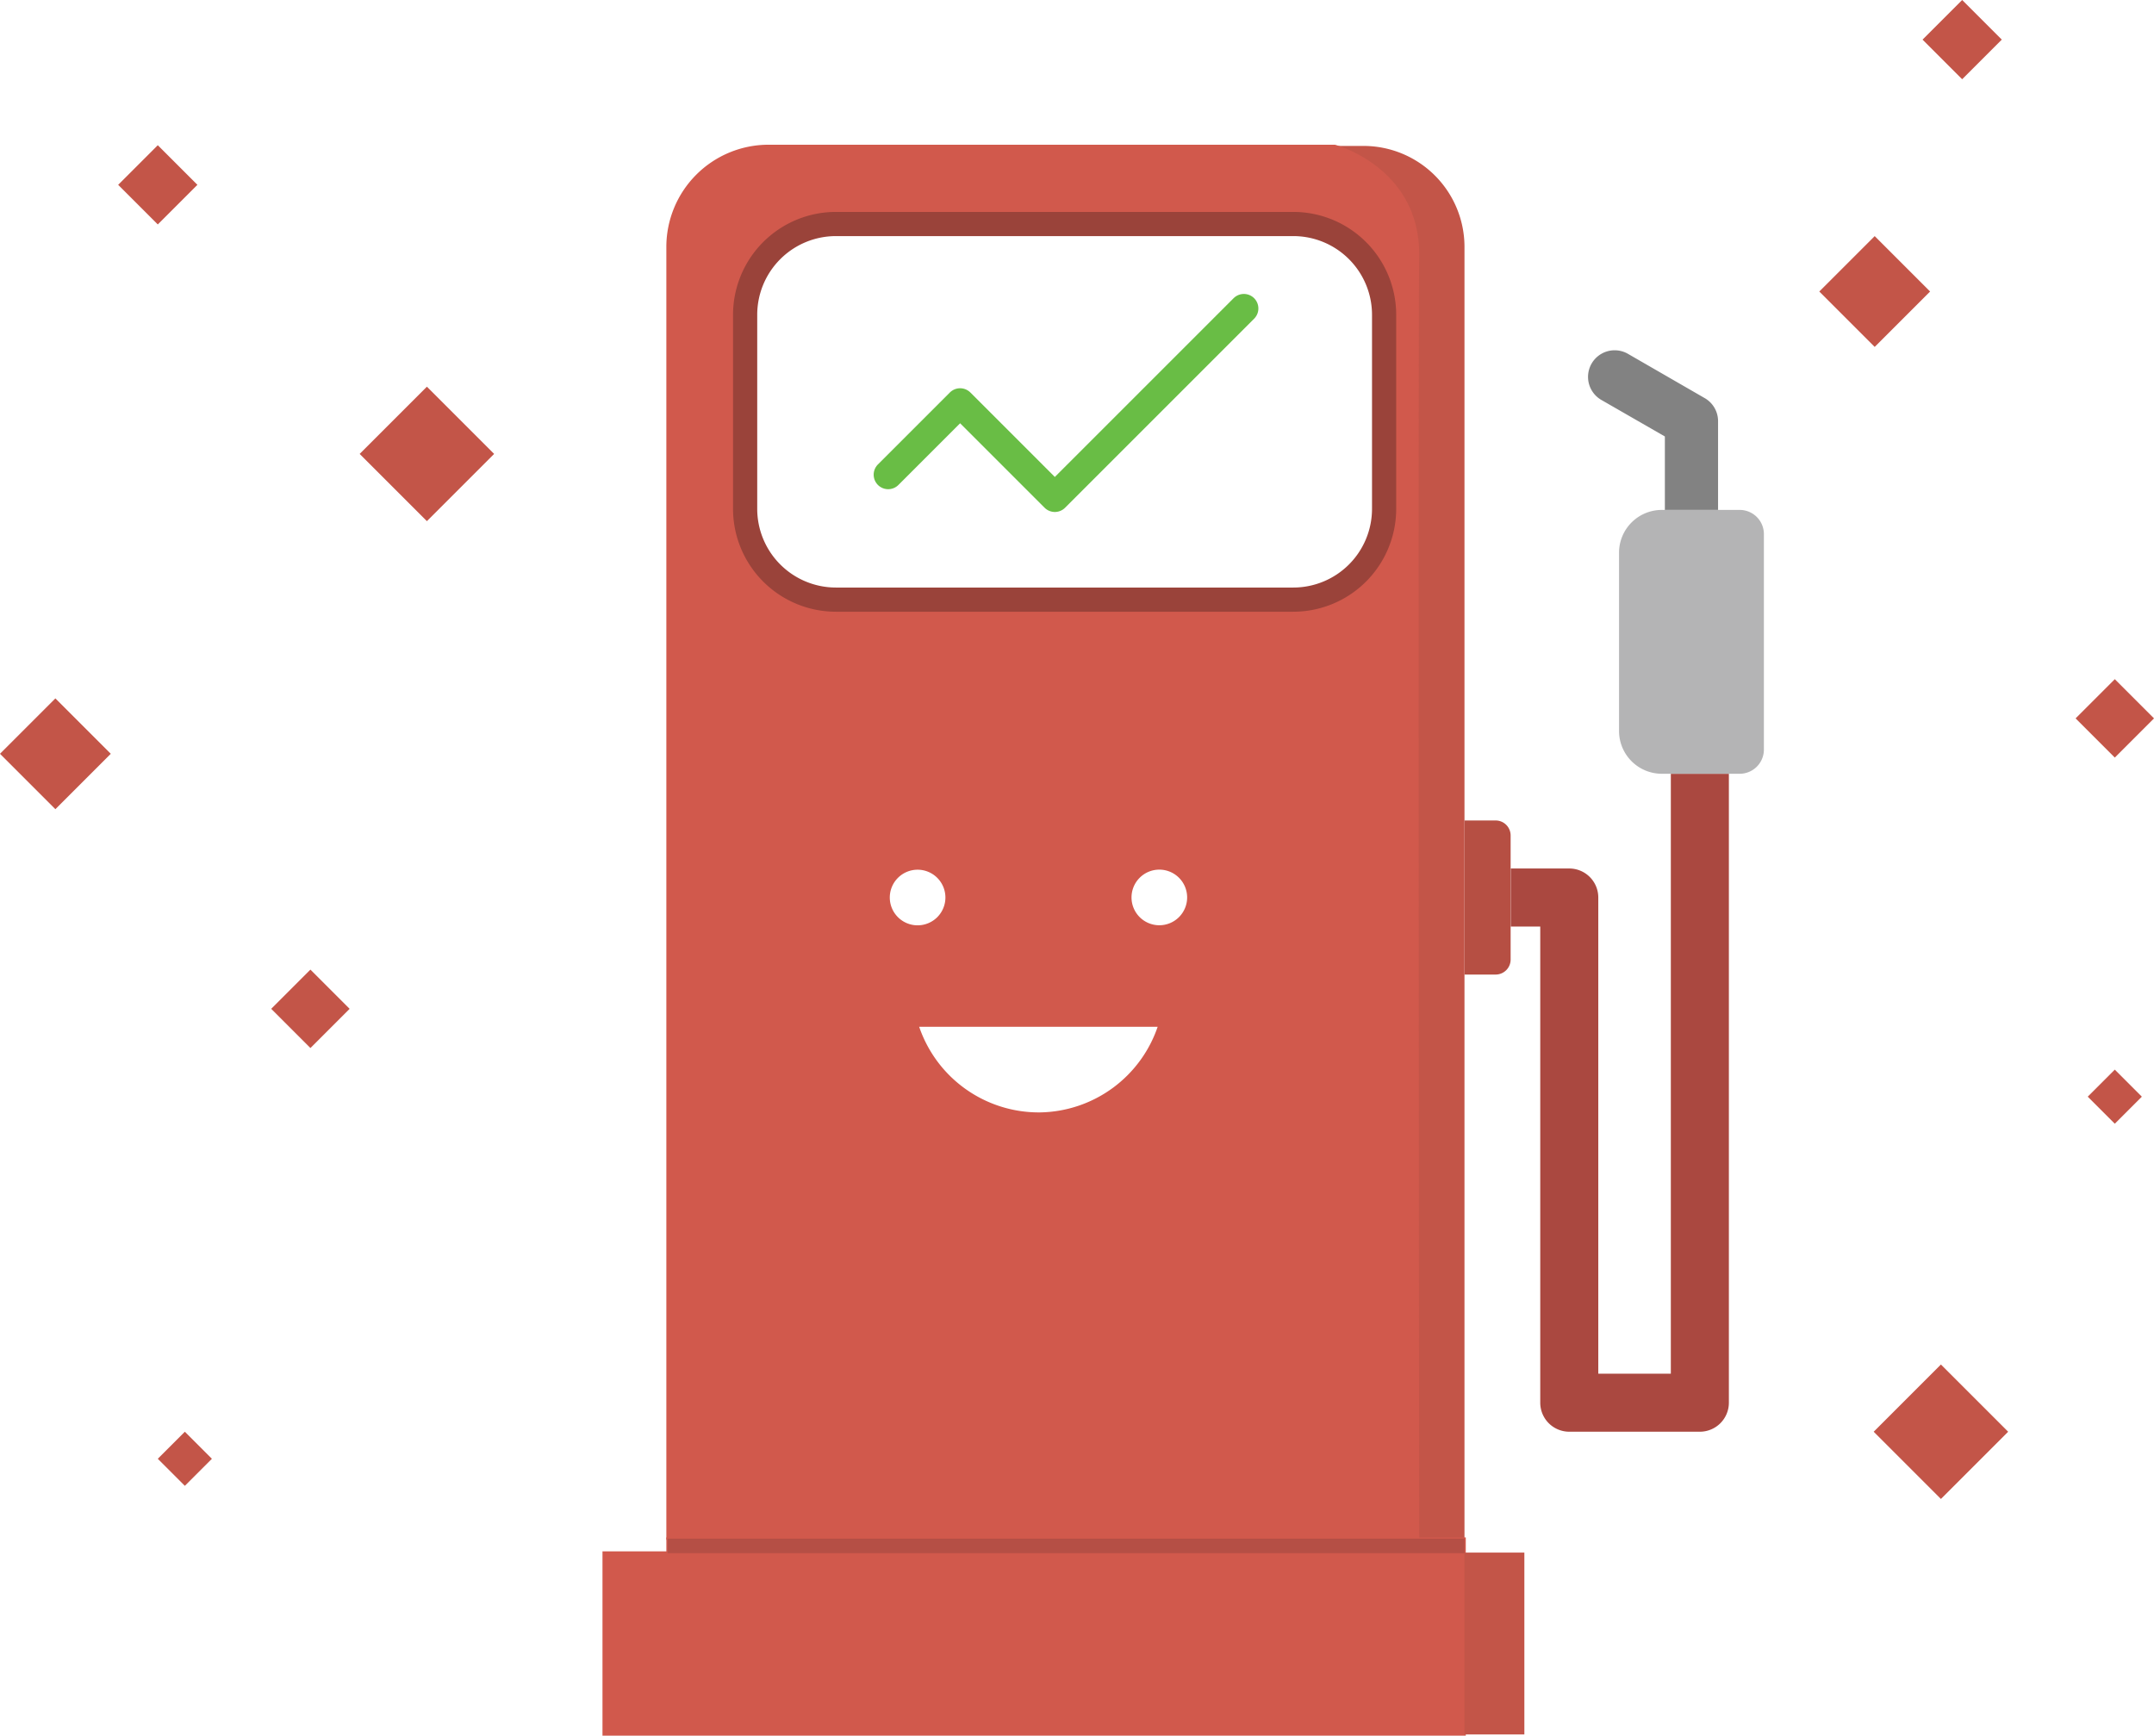 <svg id="Layer_2" data-name="Layer 2" xmlns="http://www.w3.org/2000/svg" viewBox="0 0 890.73 717.78"><defs><style>.cls-1{fill:#b64f43;}.cls-2{fill:#c35548;}.cls-3{fill:#d1594c;stroke:#d1594c;stroke-miterlimit:10;}.cls-4{fill:#aa4840;}.cls-5{fill:#b4b4b5;}.cls-6{fill:#828282;}.cls-7{fill:#b54f45;}.cls-8{fill:#9a433a;}.cls-9{fill:none;stroke:#69bd45;stroke-linecap:round;stroke-linejoin:round;stroke-width:12px;}</style></defs><title>gasPrice</title><path class="cls-1" d="M682.93,486.88v51.31a6.2,6.2,0,0,1-6.2,6.2H663.85V480.67h12.88A6.2,6.2,0,0,1,682.93,486.88Z" transform="translate(-58.25 -141.36)"/><path class="cls-2" d="M663.85,243.48V777.66H644.62s-.5-493.91,0-530.35-34.42-45.6-34.42-45.6h11.88A41.77,41.77,0,0,1,663.85,243.48Z" transform="translate(-58.25 -141.36)"/><path class="cls-3" d="M334.3,777.66v5.77H307.89v75.21h356v-81Z" transform="translate(-58.25 -141.36)"/><path class="cls-3" d="M644.62,247.31c.51-36.45-34.42-45.6-34.42-45.6H376.07a41.78,41.78,0,0,0-41.77,41.77V777.66H644.62S644.12,283.75,644.62,247.31ZM425.7,512.53a12,12,0,1,1,12,12A12,12,0,0,1,425.7,512.53Zm62.55,89.37a52.8,52.8,0,0,1-50.59-36.4h100A52.78,52.78,0,0,1,488.25,601.9Zm49.41-77.4a12,12,0,1,1,12-12A12,12,0,0,1,537.66,524.5Zm98-172.68a42.57,42.57,0,0,1-42.52,42.52H403.9a42.56,42.56,0,0,1-42.52-42.52v-80.3A42.56,42.56,0,0,1,403.9,229H593.09a42.57,42.57,0,0,1,42.52,42.52Z" transform="translate(-58.25 -141.36)"/><path class="cls-4" d="M773.18,461.35v260.1a12,12,0,0,1-12,12h-54a12,12,0,0,1-12-12V524.53h-12.2v-24h24.2a12,12,0,0,1,12,12V709.45h30V461.35Z" transform="translate(-58.25 -141.36)"/><path class="cls-5" d="M787.66,362.24v89.11a10,10,0,0,1-10,10H745.45a17.69,17.69,0,0,1-17.69-17.69V369.93a17.69,17.69,0,0,1,17.69-17.69h32.21A10,10,0,0,1,787.66,362.24Z" transform="translate(-58.25 -141.36)"/><path class="cls-6" d="M768.71,315.49v36.75h-22V321.86l-26.26-15.1a11,11,0,1,1,11-19.07L763.19,306A11,11,0,0,1,768.71,315.49Z" transform="translate(-58.25 -141.36)"/><rect class="cls-7" x="276.05" y="636.31" width="329.55" height="6"/><rect class="cls-2" x="605.6" y="642.08" width="24.76" height="75.21"/><path class="cls-8" d="M593.09,229H403.9a42.56,42.56,0,0,0-42.52,42.52v80.3a42.56,42.56,0,0,0,42.52,42.52H593.09a42.57,42.57,0,0,0,42.52-42.52v-80.3A42.57,42.57,0,0,0,593.09,229Zm32.52,122.82a32.56,32.56,0,0,1-32.52,32.52H403.9a32.56,32.56,0,0,1-32.52-32.52v-80.3A32.55,32.55,0,0,1,403.9,239H593.09a32.55,32.55,0,0,1,32.52,32.52Z" transform="translate(-58.25 -141.36)"/><rect class="cls-2" x="111.92" y="206.21" width="23.17" height="23.17" transform="translate(131.92 -164.9) rotate(45)"/><rect class="cls-2" x="215.13" y="309.41" width="39.32" height="39.32" transform="translate(243.2 -210.99) rotate(45)"/><rect class="cls-2" x="126.78" y="736.73" width="15.82" height="15.82" transform="translate(507.74 -18.5) rotate(45)"/><rect class="cls-2" x="175.16" y="547.09" width="22.93" height="22.93" transform="translate(391.36 -109.72) rotate(45)"/><rect class="cls-2" x="64.96" y="436.89" width="32.4" height="32.4" transform="translate(285.9 -66.04) rotate(45)"/><rect class="cls-2" x="858.07" y="146.15" width="23.17" height="23.17" transform="translate(308 -710.09) rotate(45)"/><rect class="cls-2" x="841.2" y="713.79" width="39.32" height="39.32" transform="translate(712.52 -535.25) rotate(45)"/><rect class="cls-2" x="924.86" y="586.98" width="15.82" height="15.82" transform="translate(635.6 -626.69) rotate(45)"/><rect class="cls-2" x="921.31" y="426.98" width="22.93" height="22.93" transform="translate(524.98 -672.51) rotate(45)"/><rect class="cls-2" x="817.28" y="245.71" width="32.4" height="32.4" transform="translate(371.07 -654) rotate(45)"/><polyline class="cls-9" points="367.28 196.31 397.03 166.56 436.2 205.73 514.37 127.56"/></svg>
